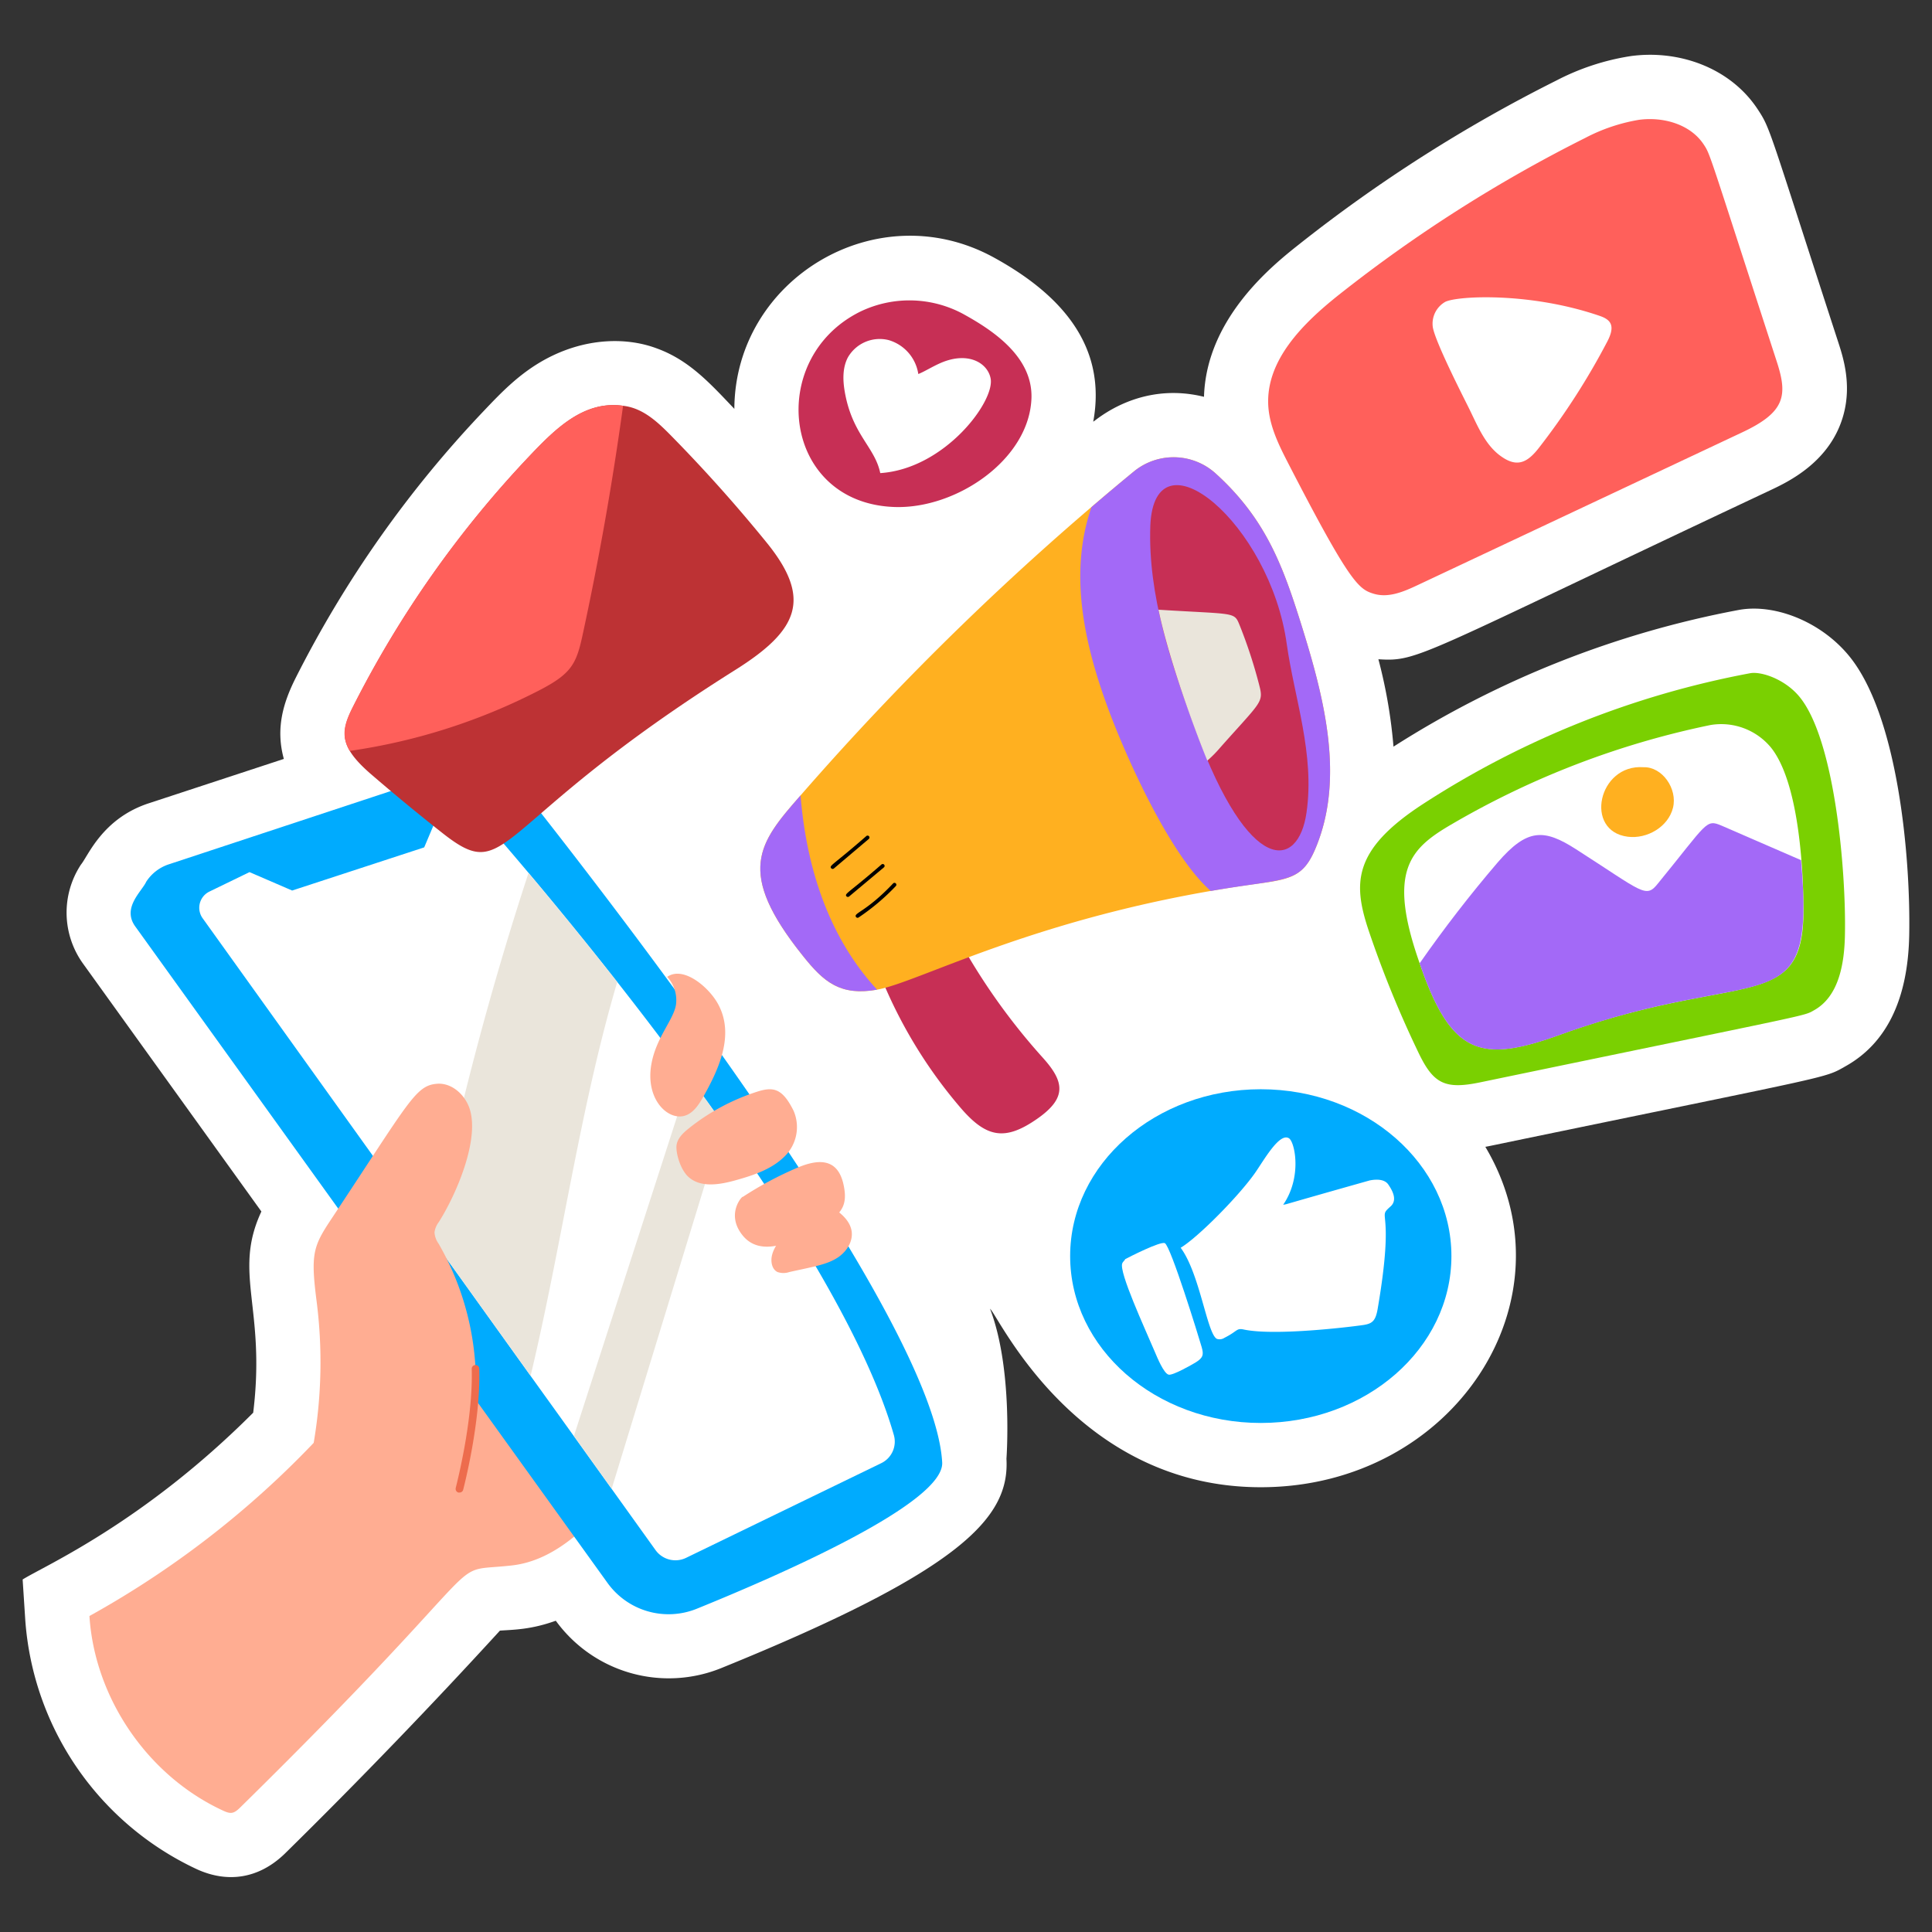 <svg height="512" viewBox="0 0 512 512" width="512" xmlns="http://www.w3.org/2000/svg"><rect x="0" y="0" width="512" height="512" fill="#333333" stroke="none"/><g id="Stickers"><path d="m489.7 173.44c-7.68-9.06-19.85-13.52-29-11.78a258.78 258.78 0 0 0 -91.41 36.21 133.13 133.13 0 0 0 -4-23.16c10.74.66 10.1-.66 103.8-44.76 4.78-2.25 16-7.53 19.43-19.95 2.26-8.15-.09-15.38-1.35-19.27-18.62-57.24-17.9-56.52-21.41-61.84-7.21-10.89-20.76-15.78-33.63-14.02a63.76 63.76 0 0 0 -19.64 6.45 393.51 393.51 0 0 0 -68.17 43.39c-6.9 5.46-24.62 19.52-25.25 40.45-17.1-4.23-28.57 6.2-29.35 6.59 3.67-20-8.41-33.68-26.34-43.51-31-17-68.61 5.72-68.77 40.11-6.42-6.75-11.94-12.88-20.5-16-8.33-3.14-19.25-2.73-29.55 2.85-6.72 3.66-11.4 8.48-16.22 13.56a296.36 296.36 0 0 0 -50 70.93c-3.39 6.75-5.3 13.49-3.12 21.43l-35.77 11.75c-12.28 4-16.07 13.92-18 16.26a23.16 23.16 0 0 0 .62 26.33l47.2 65.6c-7.63 16.37 1.26 25.46-2.17 53.32-29.19 29.24-55.42 40.62-61.1 44.2l.7 10.78a79.12 79.12 0 0 0 45.46 66c8.15 3.72 16.48 2.57 23.43-4.23 19.7-19.37 39.3-39.74 56.9-59 4-.26 8.37-.31 14.8-2.62a37 37 0 0 0 43.85 12.55c64.34-26.12 76.44-40.13 75.58-55.49 0 0 1.78-23.75-4.35-39.74 2.24 1.85 22.82 47.3 71.75 47.3 51.09 0 83.6-49.69 59.51-90.21.72-.13 1.41-.27 2.06-.41 91.67-19 87.44-17.58 93.49-21 10.81-6.09 16.45-17.75 16.78-34.65.4-20.61-2.96-58.76-16.26-74.42z" fill="#fff"/><path d="m233.46 258.94a125.89 125.89 0 0 0 21.16 34.7c6.84 7.95 11.8 8.77 20.32 2.8 7.91-5.54 7.09-9.84 1.41-16.14a167 167 0 0 1 -22.81-32.3 3.24 3.24 0 0 0 -1.39-1.59 3.16 3.16 0 0 0 -2.36.25c-7.78 3-16.45 7.17-18.53 15.23.39-.52.74-1.01 2.2-2.95z" fill="#c72f55"/><path d="m348.47 225.19c-2.83 6.57-6 7.74-13.87 8.81-57.92 7.75-90.64 26.25-102.16 28.27-9.74 1.72-14.13-2-19.69-9-17.88-22.33-11.68-29.83-.6-42.47a740.24 740.24 0 0 1 88.4-85.91 16.59 16.59 0 0 1 21.7.66c13.19 12 17.69 24.34 22.54 39.75 6.12 19.53 11.77 41.12 3.68 59.89z" fill="#ffb020"/><path d="m348.47 225.19c-4 9.23-8 7.49-27.6 10.93-10.68-9.32-22.33-35.13-27.25-48.46-6.38-17.33-10.38-35.86-4.38-53.25q5.6-4.83 11.31-9.51a16.59 16.59 0 0 1 21.7.66c13.19 12 17.69 24.34 22.54 39.75 6.12 19.52 11.77 41.11 3.68 59.88z" fill="#a369f7"/><path d="m88.34 376.74a248.49 248.49 0 0 1 -64.64 51.52c1.41 21.9 15.6 42.5 35.54 51.63 1.94.89 2.75.75 4.41-.88 71.27-70.08 52.71-62 72-64.15 12-1.36 21.11-11.2 29-20.39a604.19 604.19 0 0 1 -46-45.24 210.12 210.12 0 0 0 -30.31 27.51z" fill="#ffad92"/><path d="m420.11 36.55a377.1 377.1 0 0 0 -65.21 41.51c-9.52 7.55-19.51 17.4-18.79 29.52.33 5.36 2.77 10.33 5.23 15.1 16.41 31.86 18.73 33.47 22.71 34.67s8.08-.61 11.79-2.36l85.94-40.45c11.26-5.3 12-9.67 9.14-18.54-18.21-56-17.59-54.94-19.43-57.73-3.55-5.37-10.73-7.37-17.12-6.52a47.35 47.35 0 0 0 -14.26 4.8z" fill="#ff605b"/><path d="m463.81 178.41a240.34 240.34 0 0 0 -86.67 34.64c-18.92 12.3-18.61 21.24-14.28 34a285.11 285.11 0 0 0 13.19 32.2c3.88 8 7 9.49 16.18 7.59 89.7-18.63 85.57-17.45 88.58-19.15 6.61-3.73 8-12.55 8.12-20.13.32-16.4-2.6-51.78-12.21-63.1-3.91-4.59-10.09-6.58-12.91-6.05z" fill="#7ad001"/><path d="m477.94 241c.1 28-17.06 16.08-64.41 33.17-21 7.59-28.91 5.62-37.31-18.91-8.65-24.49-2.5-30.39 8.33-36.73a226.51 226.51 0 0 1 68.74-26.39 17.1 17.1 0 0 1 16.06 6c7.23 9.08 8.54 31.32 8.59 42.86z" fill="#fff"/><path d="m389 107.62c2.46 4.87 4.44 10.31 8.93 13.4 4.28 3 7 1.43 10-2.47a187 187 0 0 0 18-28c2.26-4.3.92-5.84-2-6.84-18.53-6.36-37.78-5.31-40.93-3.71a6.65 6.65 0 0 0 -3.32 6.46c.32 3.48 8.12 18.73 9.32 21.16z" fill="#fff"/><path d="m346.24 215.34c-2.15 15.1-15.13 17-29.39-21.84-6.39-17.37-12.67-35.64-12-54.22 1.11-25.95 31.79-.57 36.17 31.51 1.98 14.09 7.45 29.07 5.22 44.55z" fill="#c72f55"/><path d="m220.27 230.09c-.61-.73.56-.85 9.32-8.53a.5.5 0 0 1 .65.77l-9.24 7.82a.51.51 0 0 1 -.73-.06z"/><path d="m224.33 237.54c-.62-.74.56-.85 9.28-8.45a.5.5 0 0 1 .64.77l-9.25 7.74a.51.51 0 0 1 -.67-.06z"/><path d="m226.84 243c-.71-1.07 2.64-1.27 9.84-8.88a.5.5 0 0 1 .73.69 58.63 58.63 0 0 1 -9.87 8.33.51.51 0 0 1 -.7-.14z"/><path d="m255.19 83.17a30 30 0 0 0 -27.14-.62c-25.19 12.38-20.8 50.79 9 51.81 16.43.57 35.8-12.64 36.3-28.91.31-11.03-10.43-18.03-18.16-22.28z" fill="#c72f55"/><path d="m243.36 99.12a11.09 11.09 0 0 0 -7.89-9 9.73 9.73 0 0 0 -10.78 4.61c-1.4 2.68-1.35 5.87-.86 8.85 1.94 11.62 8 14.79 9.45 21.8 17-1.13 30.31-18.87 29.26-25-.71-4.09-5.8-7.32-13.07-4.27-2.35 1-4.53 2.41-6.11 3.01z" fill="#fff"/><path d="m232.44 262.27c-9.74 1.72-14.13-2-19.69-9-17.88-22.33-11.68-29.83-.6-42.47 1.93 23.67 9.93 40.28 20.29 51.47z" fill="#a369f7"/><path d="m323.41 198.07a32.77 32.77 0 0 1 -3.46 3.51c-3.14-7.6-10.18-26.67-12.94-40 20.99 1.32 19.99.42 21.63 4.42a128.49 128.49 0 0 1 5 15.3c1.28 4.93.88 4.25-10.23 16.77z" fill="#eae5db"/><path d="m122 203.55-77.25 25.5a11.36 11.36 0 0 0 -6 4.62c-1.16 2.56-6.48 6.89-2.91 11.84l125.17 174a19.93 19.93 0 0 0 23.68 6.81c23.16-9.4 65.58-28.1 65-38.76-2.14-38.61-88-149-112-179.31a14.26 14.26 0 0 0 -15.69-4.7z" fill="#00abfe"/><path d="m233.57 387.74-51.72 25.09a6.49 6.49 0 0 1 -8.1-2c-39.73-55.44-20.45-28.53-33.13-46.2l-86.91-121.27a4.77 4.77 0 0 1 1.78-7.08l10.63-5.16 11.3 4.88 35-11.44 3.11-7.37 6.92-3a3.12 3.12 0 0 1 3.58.8c32.94 37.45 97 117 110.83 165.24a6.35 6.35 0 0 1 -3.29 7.51z" fill="#fff"/><path d="m163.57 260.25c-10 33.91-14.67 69.67-22.95 104.34l-26-36.24a832.29 832.29 0 0 1 25.44-97c6.57 7.81 14.72 17.7 23.51 28.9z" fill="#eae5db"/><path d="m195 177.45c-65.75 41.31-59.7 57.56-77.82 43.26q-9.63-7.59-18.91-15.59c-8.31-7.21-8.12-11-4.7-17.8a280.08 280.08 0 0 1 47.15-66.85c6.82-7.17 14.26-14.37 24.45-12.93 5.23.6 9.1 4.28 12.76 8q13.26 13.5 25.21 28.21c12.09 14.87 8.53 23.19-8.14 33.7z" fill="#bd3234"/><path d="m191.69 297.9q-14.79 48.32-29.59 96.64l-10-14q15.33-47.52 30.68-95 4.47 6.05 8.91 12.36z" fill="#eae5db"/><path d="m413.53 274.2c-21 7.59-28.91 5.62-37.31-18.91 6.44-9.23 13.34-18.16 20.66-26.71 7.82-9.05 12.25-9 20.77-3.53 17.89 11.45 18.5 13.18 21.79 9 13.18-16.13 12.56-17.05 16.86-15.22l21 9.12c3.92 44.96-9.51 26.67-63.77 46.25z" fill="#a369f7"/><path d="m435.54 203.32c-12-.86-15.8 16.93-4.18 18.42 5.16.66 10.75-2.63 12-7.67s-2.85-10.91-7.82-10.75z" fill="#ffb020"/><path d="m83.13 382.38a127.55 127.55 0 0 0 .77-37.57c-1.59-12.37-.92-14.48 3.75-21.52 20.87-31.45 22.42-35.61 28.16-36.08 3.86-.31 7.37 2.84 8.61 6.51 2.78 8.18-3.45 22.73-8.12 30.12a5.77 5.77 0 0 0 -1.15 2.74 5.71 5.71 0 0 0 1.08 3 74 74 0 0 1 5.08 63.2 337.36 337.36 0 0 1 -38.18-10.4z" fill="#ffad92"/><path d="m165.12 107.54q-4.22 30.77-10.82 61.16c-1.59 7.26-3 9.83-10.92 14a158.68 158.68 0 0 1 -50.7 16.3c-2.47-4.18-1.27-7.52.84-11.7a280.08 280.08 0 0 1 47.15-66.85c6.82-7.15 14.26-14.35 24.45-12.91z" fill="#ff605b"/><g fill="#ffad92"><path d="m176.82 258.88c4.26-3 11.05 2.71 13.5 7.25 4.33 8 .35 16.91-3.91 24.47-1.24 2.2-2.78 4.59-5.25 5.16-4.42 1-10.15-4.63-8.54-13.73 1.25-7.11 5.93-11.8 6.53-15.82a9.12 9.12 0 0 0 -2.33-7.33z"/><path d="m210.31 294.37c-2.94-5.92-5.32-6.46-9.69-5.05a56.67 56.67 0 0 0 -18 9.65c-1.47 1.17-3 2.56-3.31 4.41s.88 6.43 3.09 8.47c3.24 3 8.35 2.11 12.6.92 4.7-1.32 9.57-2.91 13-6.38a10.88 10.88 0 0 0 2.31-12.02z"/><path d="m196.83 317.2a93.41 93.41 0 0 1 14.5-7.75c6.55-2.79 11.08-1.92 12.34 5.11 1 5.37-1.11 7.43-5.87 10.24-6.91 4.07-16.07 8.85-21.08 2.49-4.52-5.74.21-10.59.11-10.09z"/><path d="m220.34 319.85c2.47 1.56 5 3.66 5.37 6.56.33 2.7-1.4 5.32-3.66 6.83-2.83 1.88-6.27 2.4-12.85 3.86a4.85 4.85 0 0 1 -3.15 0c-1.48-.71-1.84-2.71-1.49-4.32 1.16-5.39 10.02-11.78 15.78-12.93z"/></g><path d="m121.75 395.54a.82.82 0 0 1 -.26 0 1 1 0 0 1 -.71-1.22c0-.17 4.64-17.53 4.23-31.58a1 1 0 0 1 1-1 1 1 0 0 1 1 1c.42 14.34-4.25 32-4.29 32.16a1 1 0 0 1 -.97.64z" fill="#ed6c4d"/><ellipse cx="334.12" cy="332.88" fill="#00abfe" rx="50.52" ry="44.22"/><path d="m367.93 313.93c-1-1.48-3.21-1.46-5-1.09-25.58 7.22-21.11 6.09-22.88 6.44 5.08-7.38 3.09-16.61 1.56-17.61-2.52-1.64-6.63 5.76-9 9.15-4.19 6-15 17-19.72 19.85 5.1 6.88 7 22.8 9.59 24.14a2.29 2.29 0 0 0 2-.27c3.53-1.77 3.15-2.63 5.1-2.21 8.67 1.85 30.26-.94 31.91-1.22 2.11-.37 3.06-1 3.61-4.28 4.7-27.38-.36-23.75 3.34-27.05 1.85-1.57.83-3.9-.51-5.85z" fill="#fff"/><path d="m298.16 333.7c1.12-.6 9.37-4.8 10.53-4.25 1.56.74 8.93 24.66 9.76 27.52.58 2 .42 2.85-1.58 4.08-1 .6-6 3.49-7.16 3.25-1.29-.28-3.06-4.62-3.58-5.84-2.86-6.72-9.59-21.28-8.73-23.63.2-.54.84-.97.76-1.13z" fill="#fff"/></g></svg>